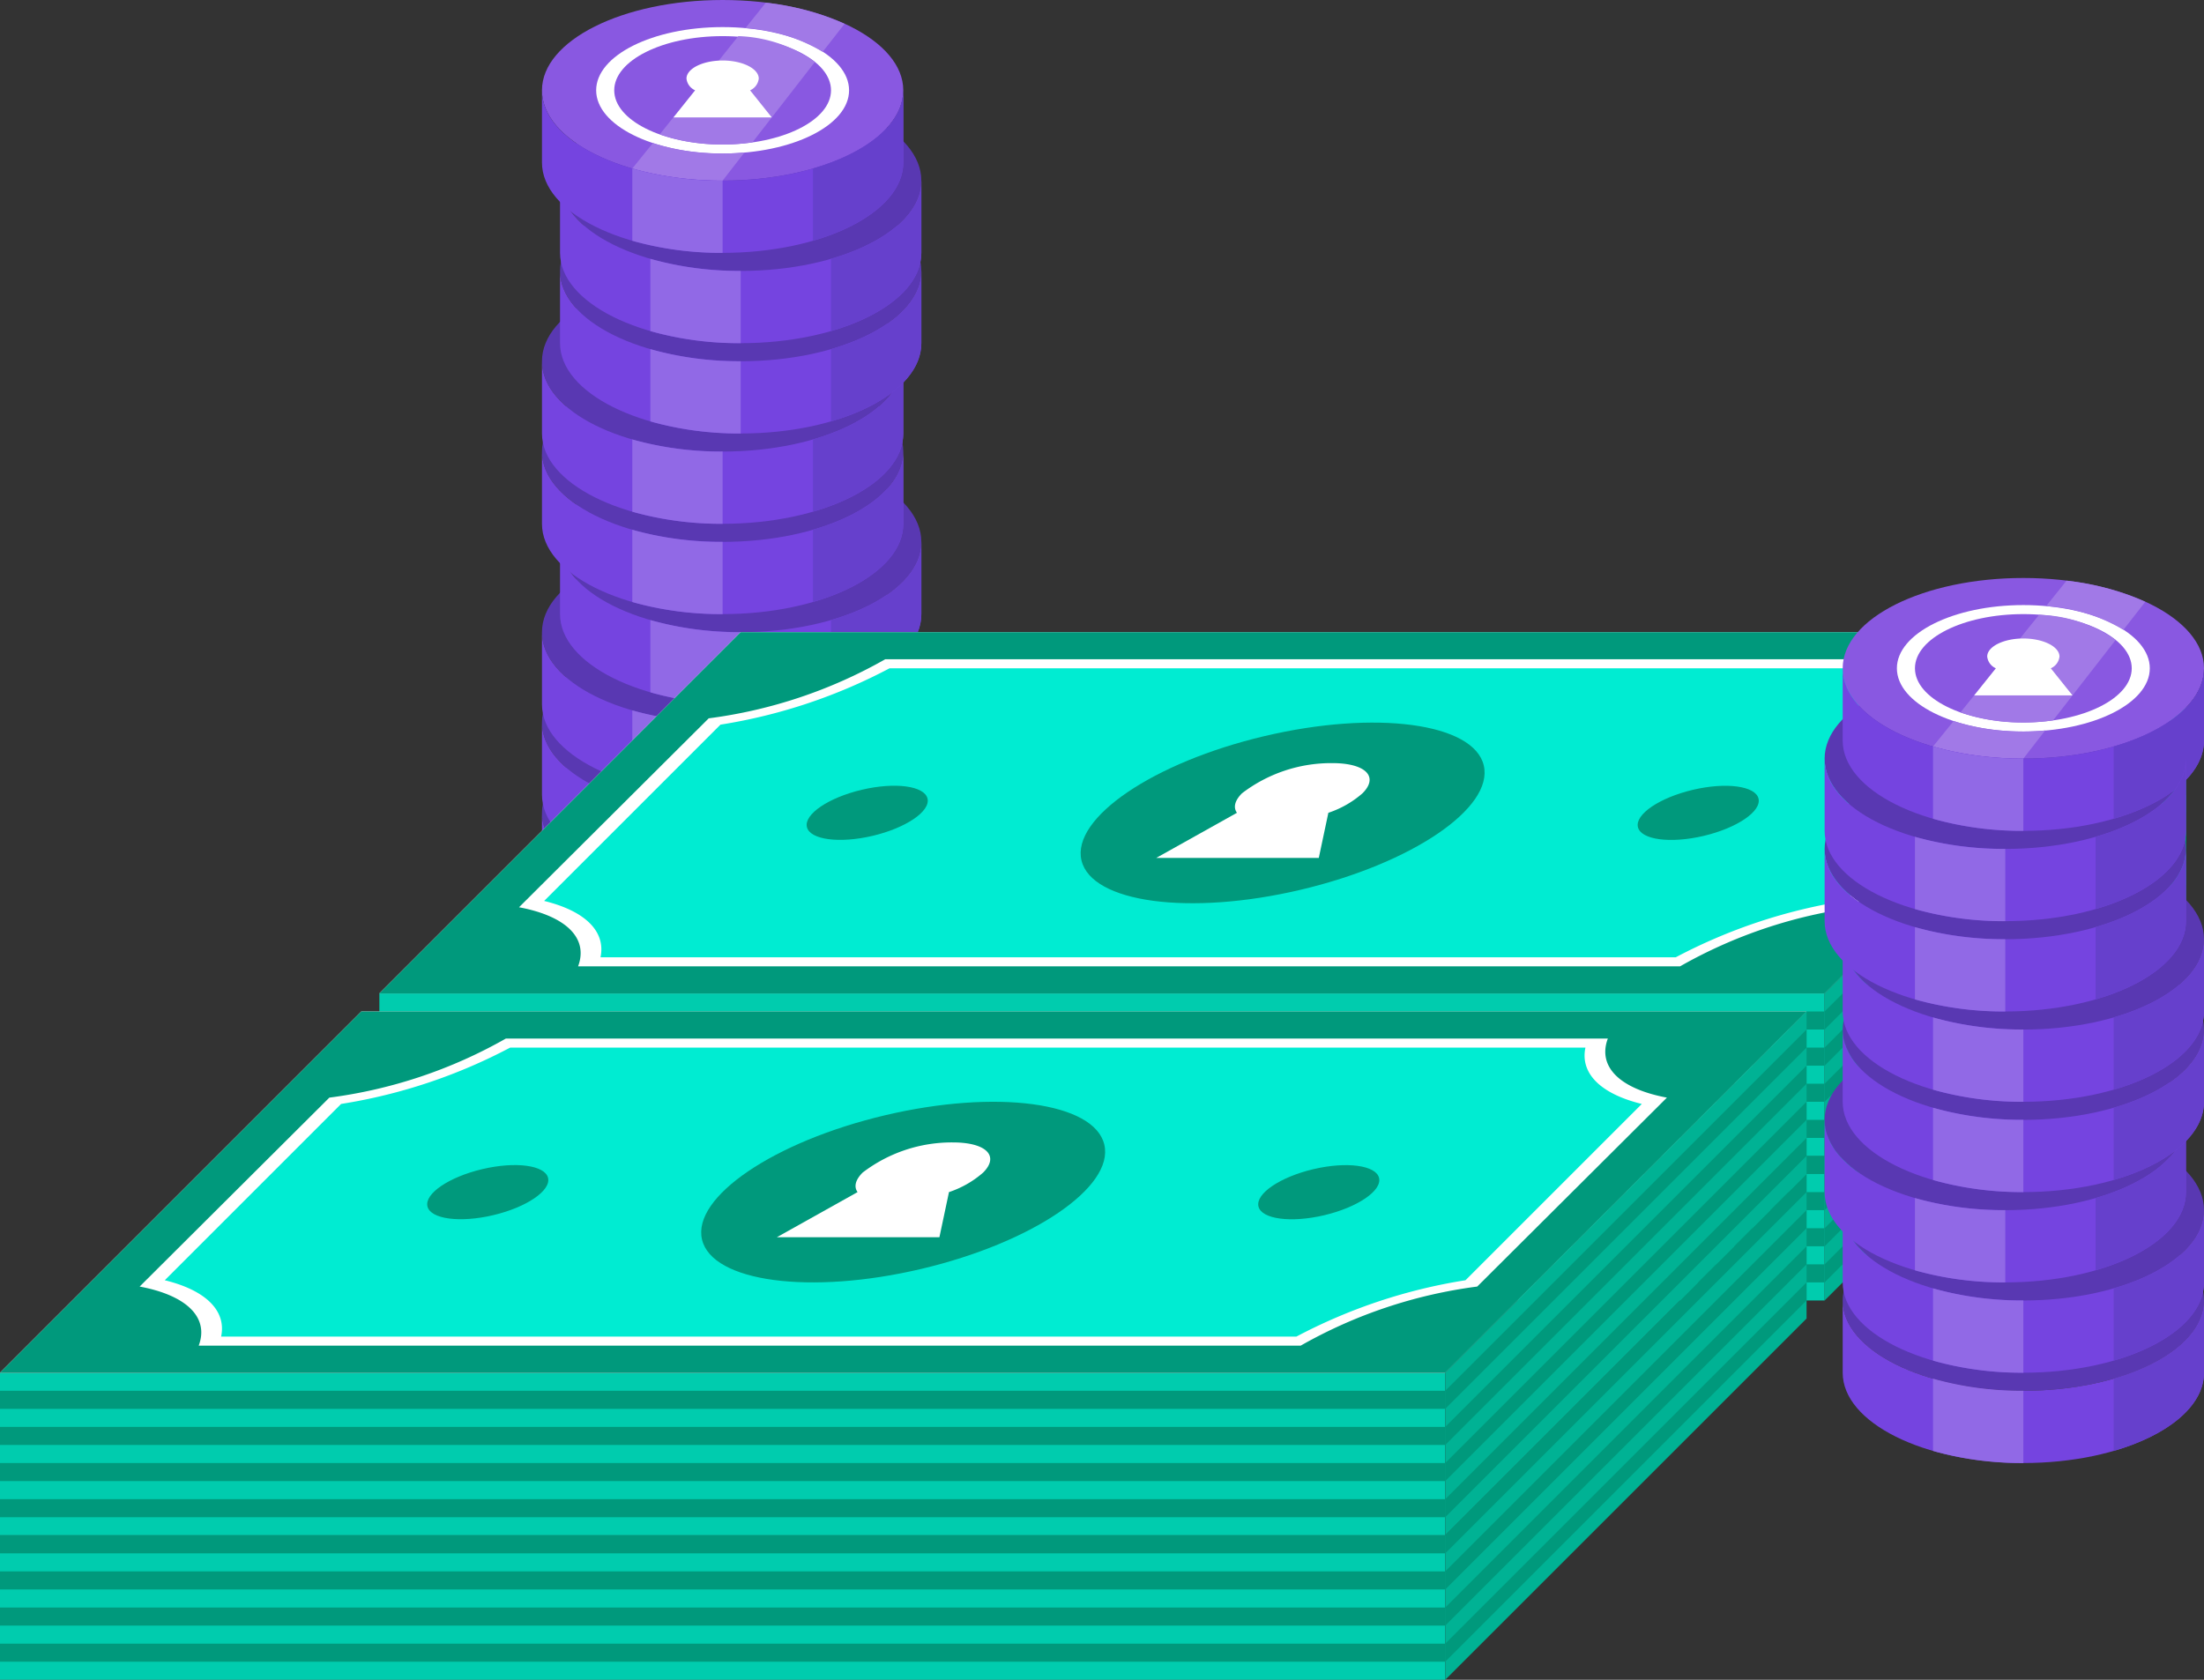 <svg id="Layer_1" data-name="Layer 1" xmlns="http://www.w3.org/2000/svg" viewBox="0 0 122 93"><rect x="0" y="0" width="122" height="93" fill="#333333" stroke="none"/><defs><style>.cls-1{fill:#5938b2;}.cls-2{fill:#7544e0;}.cls-3{fill:#9169e6;}.cls-4{fill:#6640cc;}.cls-5{fill:#8958e1;}.cls-6{fill:#fff;}.cls-7{fill:#a179e7;}.cls-8{fill:#00ccae;}.cls-9{fill:#00997c;}.cls-10{fill:#00ecd2;}.cls-11{fill:#00b294;}</style></defs><ellipse class="cls-1" cx="40" cy="45" rx="10" ry="5"/><path class="cls-2" d="M50,49c0,2.76-4.48,5-10,5s-10-2.24-10-5V45c0,2.76,4.48,5,10,5s10-2.24,10-5Z"/><path class="cls-3" d="M40,50v4a18,18,0,0,1-5-.67v-4A18,18,0,0,0,40,50Z"/><path class="cls-4" d="M50,45v4c0,1.85-2,3.46-5,4.33v-4C48,48.46,50,46.85,50,45Z"/><ellipse class="cls-1" cx="40" cy="40" rx="10" ry="5"/><path class="cls-2" d="M50,44c0,2.76-4.48,5-10,5s-10-2.24-10-5V40c0,2.76,4.48,5,10,5s10-2.24,10-5Z"/><path class="cls-3" d="M40,45v4a18,18,0,0,1-5-.67v-4A18,18,0,0,0,40,45Z"/><path class="cls-4" d="M50,40v4c0,1.85-2,3.46-5,4.33v-4C48,43.46,50,41.85,50,40Z"/><ellipse class="cls-1" cx="40" cy="35" rx="10" ry="5"/><path class="cls-2" d="M50,39c0,2.76-4.48,5-10,5s-10-2.24-10-5V35c0,2.76,4.48,5,10,5s10-2.24,10-5Z"/><path class="cls-3" d="M40,40v4a18,18,0,0,1-5-.67v-4A18,18,0,0,0,40,40Z"/><path class="cls-4" d="M50,35v4c0,1.85-2,3.46-5,4.33v-4C48,38.46,50,36.85,50,35Z"/><ellipse class="cls-1" cx="41" cy="30" rx="10" ry="5"/><path class="cls-2" d="M51,34c0,2.76-4.48,5-10,5s-10-2.24-10-5V30c0,2.76,4.48,5,10,5s10-2.24,10-5Z"/><path class="cls-3" d="M41,35v4a18,18,0,0,1-5-.67v-4A18,18,0,0,0,41,35Z"/><path class="cls-4" d="M51,30v4c0,1.85-2,3.46-5,4.33v-4C49,33.46,51,31.85,51,30Z"/><ellipse class="cls-1" cx="40" cy="25" rx="10" ry="5"/><path class="cls-2" d="M50,29c0,2.76-4.48,5-10,5s-10-2.24-10-5V25c0,2.76,4.48,5,10,5s10-2.24,10-5Z"/><path class="cls-3" d="M40,30v4a18,18,0,0,1-5-.67v-4A18,18,0,0,0,40,30Z"/><path class="cls-4" d="M50,25v4c0,1.85-2,3.46-5,4.33v-4C48,28.46,50,26.85,50,25Z"/><ellipse class="cls-1" cx="40" cy="20" rx="10" ry="5"/><path class="cls-2" d="M50,24c0,2.76-4.48,5-10,5s-10-2.24-10-5V20c0,2.76,4.48,5,10,5s10-2.24,10-5Z"/><path class="cls-3" d="M40,25v4a18,18,0,0,1-5-.67v-4A18,18,0,0,0,40,25Z"/><path class="cls-4" d="M50,20v4c0,1.85-2,3.46-5,4.33v-4C48,23.46,50,21.85,50,20Z"/><ellipse class="cls-1" cx="41" cy="10" rx="10" ry="5"/><ellipse class="cls-1" cx="41" cy="15" rx="10" ry="5"/><ellipse class="cls-5" cx="40" cy="5" rx="10" ry="5"/><ellipse class="cls-6" cx="40" cy="5" rx="7" ry="3.5"/><ellipse class="cls-5" cx="40" cy="5" rx="6" ry="3"/><path class="cls-7" d="M41.21,8.44,40,10a18,18,0,0,1-5-.67l1.14-1.41A12.28,12.28,0,0,0,40,8.5,12,12,0,0,0,41.21,8.44Z"/><path class="cls-7" d="M46.75,1.32,45.54,2.87a9.45,9.45,0,0,0-4.28-1.31L42.39.15A14.54,14.54,0,0,1,46.75,1.32Z"/><path class="cls-2" d="M50,9c0,2.76-4.48,5-10,5S30,11.76,30,9V5c0,2.76,4.48,5,10,5S50,7.76,50,5Z"/><path class="cls-7" d="M45.11,3.43,41.65,7.88A11,11,0,0,1,40,8a10.49,10.49,0,0,1-3.48-.56L40.87,2A7.76,7.76,0,0,1,45.11,3.43Z"/><path class="cls-3" d="M40,10v4a18,18,0,0,1-5-.67v-4A18,18,0,0,0,40,10Z"/><path class="cls-6" d="M38.48,5h0A.8.8,0,0,1,38,4.35c0-.55.9-1,2-1s2,.45,2,1a.8.8,0,0,1-.48.65h0l1.2,1.5H37.28Z"/><path class="cls-4" d="M50,5V9c0,1.85-2,3.46-5,4.33v-4C48,8.46,50,6.85,50,5Z"/><path class="cls-2" d="M51,14c0,2.76-4.48,5-10,5s-10-2.24-10-5V10c0,2.76,4.48,5,10,5s10-2.24,10-5Z"/><path class="cls-3" d="M41,15v4a18,18,0,0,1-5-.67v-4A18,18,0,0,0,41,15Z"/><path class="cls-4" d="M51,10v4c0,1.85-2,3.46-5,4.33v-4C49,13.46,51,11.85,51,10Z"/><path class="cls-2" d="M51,19c0,2.76-4.48,5-10,5s-10-2.24-10-5V15c0,2.76,4.48,5,10,5s10-2.24,10-5Z"/><path class="cls-3" d="M41,20v4a18,18,0,0,1-5-.67v-4A18,18,0,0,0,41,20Z"/><path class="cls-4" d="M51,15v4c0,1.85-2,3.46-5,4.33v-4C49,18.46,51,16.85,51,15Z"/><rect class="cls-8" x="21" y="55" width="80" height="9"/><rect class="cls-8" x="21" y="64" width="80" height="8"/><rect class="cls-9" x="21" y="56" width="80" height="1"/><rect class="cls-9" x="21" y="58" width="80" height="1"/><rect class="cls-9" x="21" y="60" width="80" height="1"/><rect class="cls-9" x="21" y="62" width="80" height="1"/><rect class="cls-9" x="21" y="64" width="80" height="1"/><rect class="cls-9" x="21" y="66" width="80" height="1"/><rect class="cls-9" x="21" y="68" width="80" height="1"/><rect class="cls-9" x="21" y="70" width="80" height="1"/><polygon class="cls-10" points="99.5 53.5 25.5 53.5 42.5 36.5 116.5 36.5 99.5 53.5"/><ellipse class="cls-9" cx="71" cy="45" rx="11.44" ry="4.37" transform="translate(-8.44 17.52) rotate(-13.28)"/><path class="cls-6" d="M68.47,45h0c-.21-.29-.13-.67.28-1.08a8.12,8.12,0,0,1,5-1.67c1.84,0,2.59.75,1.67,1.67A5.5,5.5,0,0,1,73.53,45h0L73,47.5H64Z"/><ellipse class="cls-9" cx="48" cy="45" rx="3.43" ry="1.31" transform="translate(-9.05 12.23) rotate(-13.28)"/><path class="cls-6" d="M41,35,21,55h80l20-20Zm61.12,14.88A30,30,0,0,0,92.76,53H33.24c.3-1.42-.83-2.56-3.12-3.12l9.76-9.76A30,30,0,0,0,49.24,37h59.52c-.3,1.42.83,2.56,3.12,3.12Z"/><path class="cls-9" d="M41,35,21,55h80l20-20Zm61.77,15.23A26.71,26.71,0,0,0,93,53.5H32c.58-1.55-.65-2.78-3.27-3.27L39.23,39.77A26.71,26.71,0,0,0,49,36.5H110c-.58,1.55.65,2.78,3.27,3.27Z"/><ellipse class="cls-9" cx="94" cy="45" rx="3.43" ry="1.31" transform="translate(-7.82 22.8) rotate(-13.28)"/><polygon class="cls-11" points="101 64 101 55 121 35 121 44 101 64"/><polygon class="cls-11" points="101 72 101 64 121 44 121 52 101 72"/><polygon class="cls-9" points="101 56 121 36 121 37 101 57 101 56"/><polygon class="cls-9" points="101 58 121 38 121 39 101 59 101 58"/><polygon class="cls-9" points="101 60 121 40 121 41 101 61 101 60"/><polygon class="cls-9" points="101 62 121 42 121 43 101 63 101 62"/><polygon class="cls-9" points="101 64 121 44 121 45 101 65 101 64"/><polygon class="cls-9" points="101 66 121 46 121 47 101 67 101 66"/><polygon class="cls-9" points="101 68 121 48 121 49 101 69 101 68"/><polygon class="cls-9" points="101 70 121 50 121 51 101 71 101 70"/><rect class="cls-8" y="76" width="80" height="9"/><rect class="cls-8" y="85" width="80" height="8"/><rect class="cls-9" y="77" width="80" height="1"/><rect class="cls-9" y="79" width="80" height="1"/><rect class="cls-9" y="81" width="80" height="1"/><rect class="cls-9" y="83" width="80" height="1"/><rect class="cls-9" y="85" width="80" height="1"/><rect class="cls-9" y="87" width="80" height="1"/><rect class="cls-9" y="89" width="80" height="1"/><rect class="cls-9" y="91" width="80" height="1"/><polygon class="cls-10" points="78.5 74.5 4.5 74.5 21.5 57.5 95.5 57.5 78.5 74.5"/><ellipse class="cls-9" cx="50" cy="66" rx="11.44" ry="4.37" transform="translate(-13.83 13.25) rotate(-13.28)"/><path class="cls-6" d="M47.47,66h0c-.21-.29-.13-.67.28-1.08a8.12,8.12,0,0,1,5-1.67c1.84,0,2.59.75,1.67,1.67A5.5,5.5,0,0,1,52.53,66h0L52,68.5H43Z"/><ellipse class="cls-9" cx="27" cy="66" rx="3.43" ry="1.31" transform="translate(-14.44 7.97) rotate(-13.28)"/><path class="cls-6" d="M20,56,0,76H80l20-20ZM81.12,70.88A30,30,0,0,0,71.76,74H12.24c.3-1.42-.83-2.56-3.12-3.12l9.76-9.76A30,30,0,0,0,28.24,58H87.76c-.3,1.42.83,2.56,3.12,3.12Z"/><path class="cls-9" d="M20,56,0,76H80l20-20ZM81.77,71.23A26.71,26.71,0,0,0,72,74.5H11c.58-1.55-.65-2.78-3.27-3.27L18.23,60.77A26.71,26.71,0,0,0,28,57.5H89c-.58,1.55.65,2.78,3.27,3.27Z"/><ellipse class="cls-9" cx="73" cy="66" rx="3.43" ry="1.31" transform="translate(-13.21 18.54) rotate(-13.28)"/><polygon class="cls-11" points="80 85 80 76 100 56 100 65 80 85"/><polygon class="cls-11" points="80 93 80 85 100 65 100 73 80 93"/><polygon class="cls-9" points="80 77 100 57 100 58 80 78 80 77"/><polygon class="cls-9" points="80 79 100 59 100 60 80 80 80 79"/><polygon class="cls-9" points="80 81 100 61 100 62 80 82 80 81"/><polygon class="cls-9" points="80 83 100 63 100 64 80 84 80 83"/><polygon class="cls-9" points="80 85 100 65 100 66 80 86 80 85"/><polygon class="cls-9" points="80 87 100 67 100 68 80 88 80 87"/><polygon class="cls-9" points="80 89 100 69 100 70 80 90 80 89"/><polygon class="cls-9" points="80 91 100 71 100 72 80 92 80 91"/><ellipse class="cls-1" cx="112" cy="72" rx="10" ry="5"/><path class="cls-2" d="M122,76c0,2.76-4.48,5-10,5s-10-2.24-10-5V72c0,2.76,4.48,5,10,5s10-2.24,10-5Z"/><path class="cls-3" d="M112,77v4a18,18,0,0,1-5-.67v-4A18,18,0,0,0,112,77Z"/><path class="cls-4" d="M122,72v4c0,1.85-2,3.46-5,4.33v-4C120,75.46,122,73.85,122,72Z"/><ellipse class="cls-1" cx="112" cy="67" rx="10" ry="5"/><path class="cls-2" d="M122,71c0,2.76-4.48,5-10,5s-10-2.24-10-5V67c0,2.76,4.48,5,10,5s10-2.24,10-5Z"/><path class="cls-3" d="M112,72v4a18,18,0,0,1-5-.67v-4A18,18,0,0,0,112,72Z"/><path class="cls-4" d="M122,67v4c0,1.85-2,3.46-5,4.33v-4C120,70.46,122,68.85,122,67Z"/><ellipse class="cls-1" cx="111" cy="62" rx="10" ry="5"/><path class="cls-2" d="M121,66c0,2.76-4.48,5-10,5s-10-2.24-10-5V62c0,2.76,4.48,5,10,5s10-2.24,10-5Z"/><path class="cls-3" d="M111,67v4a18,18,0,0,1-5-.67v-4A18,18,0,0,0,111,67Z"/><path class="cls-4" d="M121,62v4c0,1.85-2,3.46-5,4.33v-4C119,65.46,121,63.85,121,62Z"/><ellipse class="cls-1" cx="112" cy="57" rx="10" ry="5"/><path class="cls-2" d="M122,61c0,2.76-4.48,5-10,5s-10-2.24-10-5V57c0,2.76,4.48,5,10,5s10-2.24,10-5Z"/><path class="cls-3" d="M112,62v4a18,18,0,0,1-5-.67v-4A18,18,0,0,0,112,62Z"/><path class="cls-4" d="M122,57v4c0,1.85-2,3.46-5,4.33v-4C120,60.46,122,58.85,122,57Z"/><ellipse class="cls-1" cx="112" cy="52" rx="10" ry="5"/><path class="cls-2" d="M122,56c0,2.76-4.48,5-10,5s-10-2.24-10-5V52c0,2.76,4.48,5,10,5s10-2.24,10-5Z"/><path class="cls-3" d="M112,57v4a18,18,0,0,1-5-.67v-4A18,18,0,0,0,112,57Z"/><path class="cls-4" d="M122,52v4c0,1.85-2,3.46-5,4.33v-4C120,55.46,122,53.85,122,52Z"/><ellipse class="cls-1" cx="111" cy="42" rx="10" ry="5"/><ellipse class="cls-1" cx="111" cy="47" rx="10" ry="5"/><ellipse class="cls-5" cx="112" cy="37" rx="10" ry="5"/><ellipse class="cls-6" cx="112" cy="37" rx="7" ry="3.5"/><ellipse class="cls-5" cx="112" cy="37" rx="6" ry="3"/><path class="cls-7" d="M113.21,40.44,112,42a18,18,0,0,1-5-.67l1.14-1.41a12.28,12.28,0,0,0,3.86.58A12,12,0,0,0,113.21,40.44Z"/><path class="cls-7" d="M118.75,33.32l-1.21,1.55a9.45,9.45,0,0,0-4.28-1.31l1.13-1.41A14.54,14.54,0,0,1,118.75,33.32Z"/><path class="cls-2" d="M122,41c0,2.76-4.48,5-10,5s-10-2.24-10-5V37c0,2.76,4.48,5,10,5s10-2.24,10-5Z"/><path class="cls-7" d="M117.11,35.43l-3.46,4.45A11,11,0,0,1,112,40a10.49,10.49,0,0,1-3.48-.56l4.35-5.4A7.76,7.76,0,0,1,117.11,35.43Z"/><path class="cls-3" d="M112,42v4a18,18,0,0,1-5-.67v-4A18,18,0,0,0,112,42Z"/><path class="cls-6" d="M110.48,37h0a.8.8,0,0,1-.48-.65c0-.55.9-1,2-1s2,.45,2,1a.8.8,0,0,1-.48.65h0l1.2,1.5h-5.44Z"/><path class="cls-4" d="M122,37v4c0,1.85-2,3.46-5,4.33v-4C120,40.46,122,38.85,122,37Z"/><path class="cls-2" d="M121,46c0,2.76-4.48,5-10,5s-10-2.24-10-5V42c0,2.76,4.48,5,10,5s10-2.24,10-5Z"/><path class="cls-3" d="M111,47v4a18,18,0,0,1-5-.67v-4A18,18,0,0,0,111,47Z"/><path class="cls-4" d="M121,42v4c0,1.85-2,3.46-5,4.33v-4C119,45.46,121,43.85,121,42Z"/><path class="cls-2" d="M121,51c0,2.76-4.48,5-10,5s-10-2.24-10-5V47c0,2.76,4.48,5,10,5s10-2.24,10-5Z"/><path class="cls-3" d="M111,52v4a18,18,0,0,1-5-.67v-4A18,18,0,0,0,111,52Z"/><path class="cls-4" d="M121,47v4c0,1.85-2,3.46-5,4.33v-4C119,50.46,121,48.85,121,47Z"/></svg>